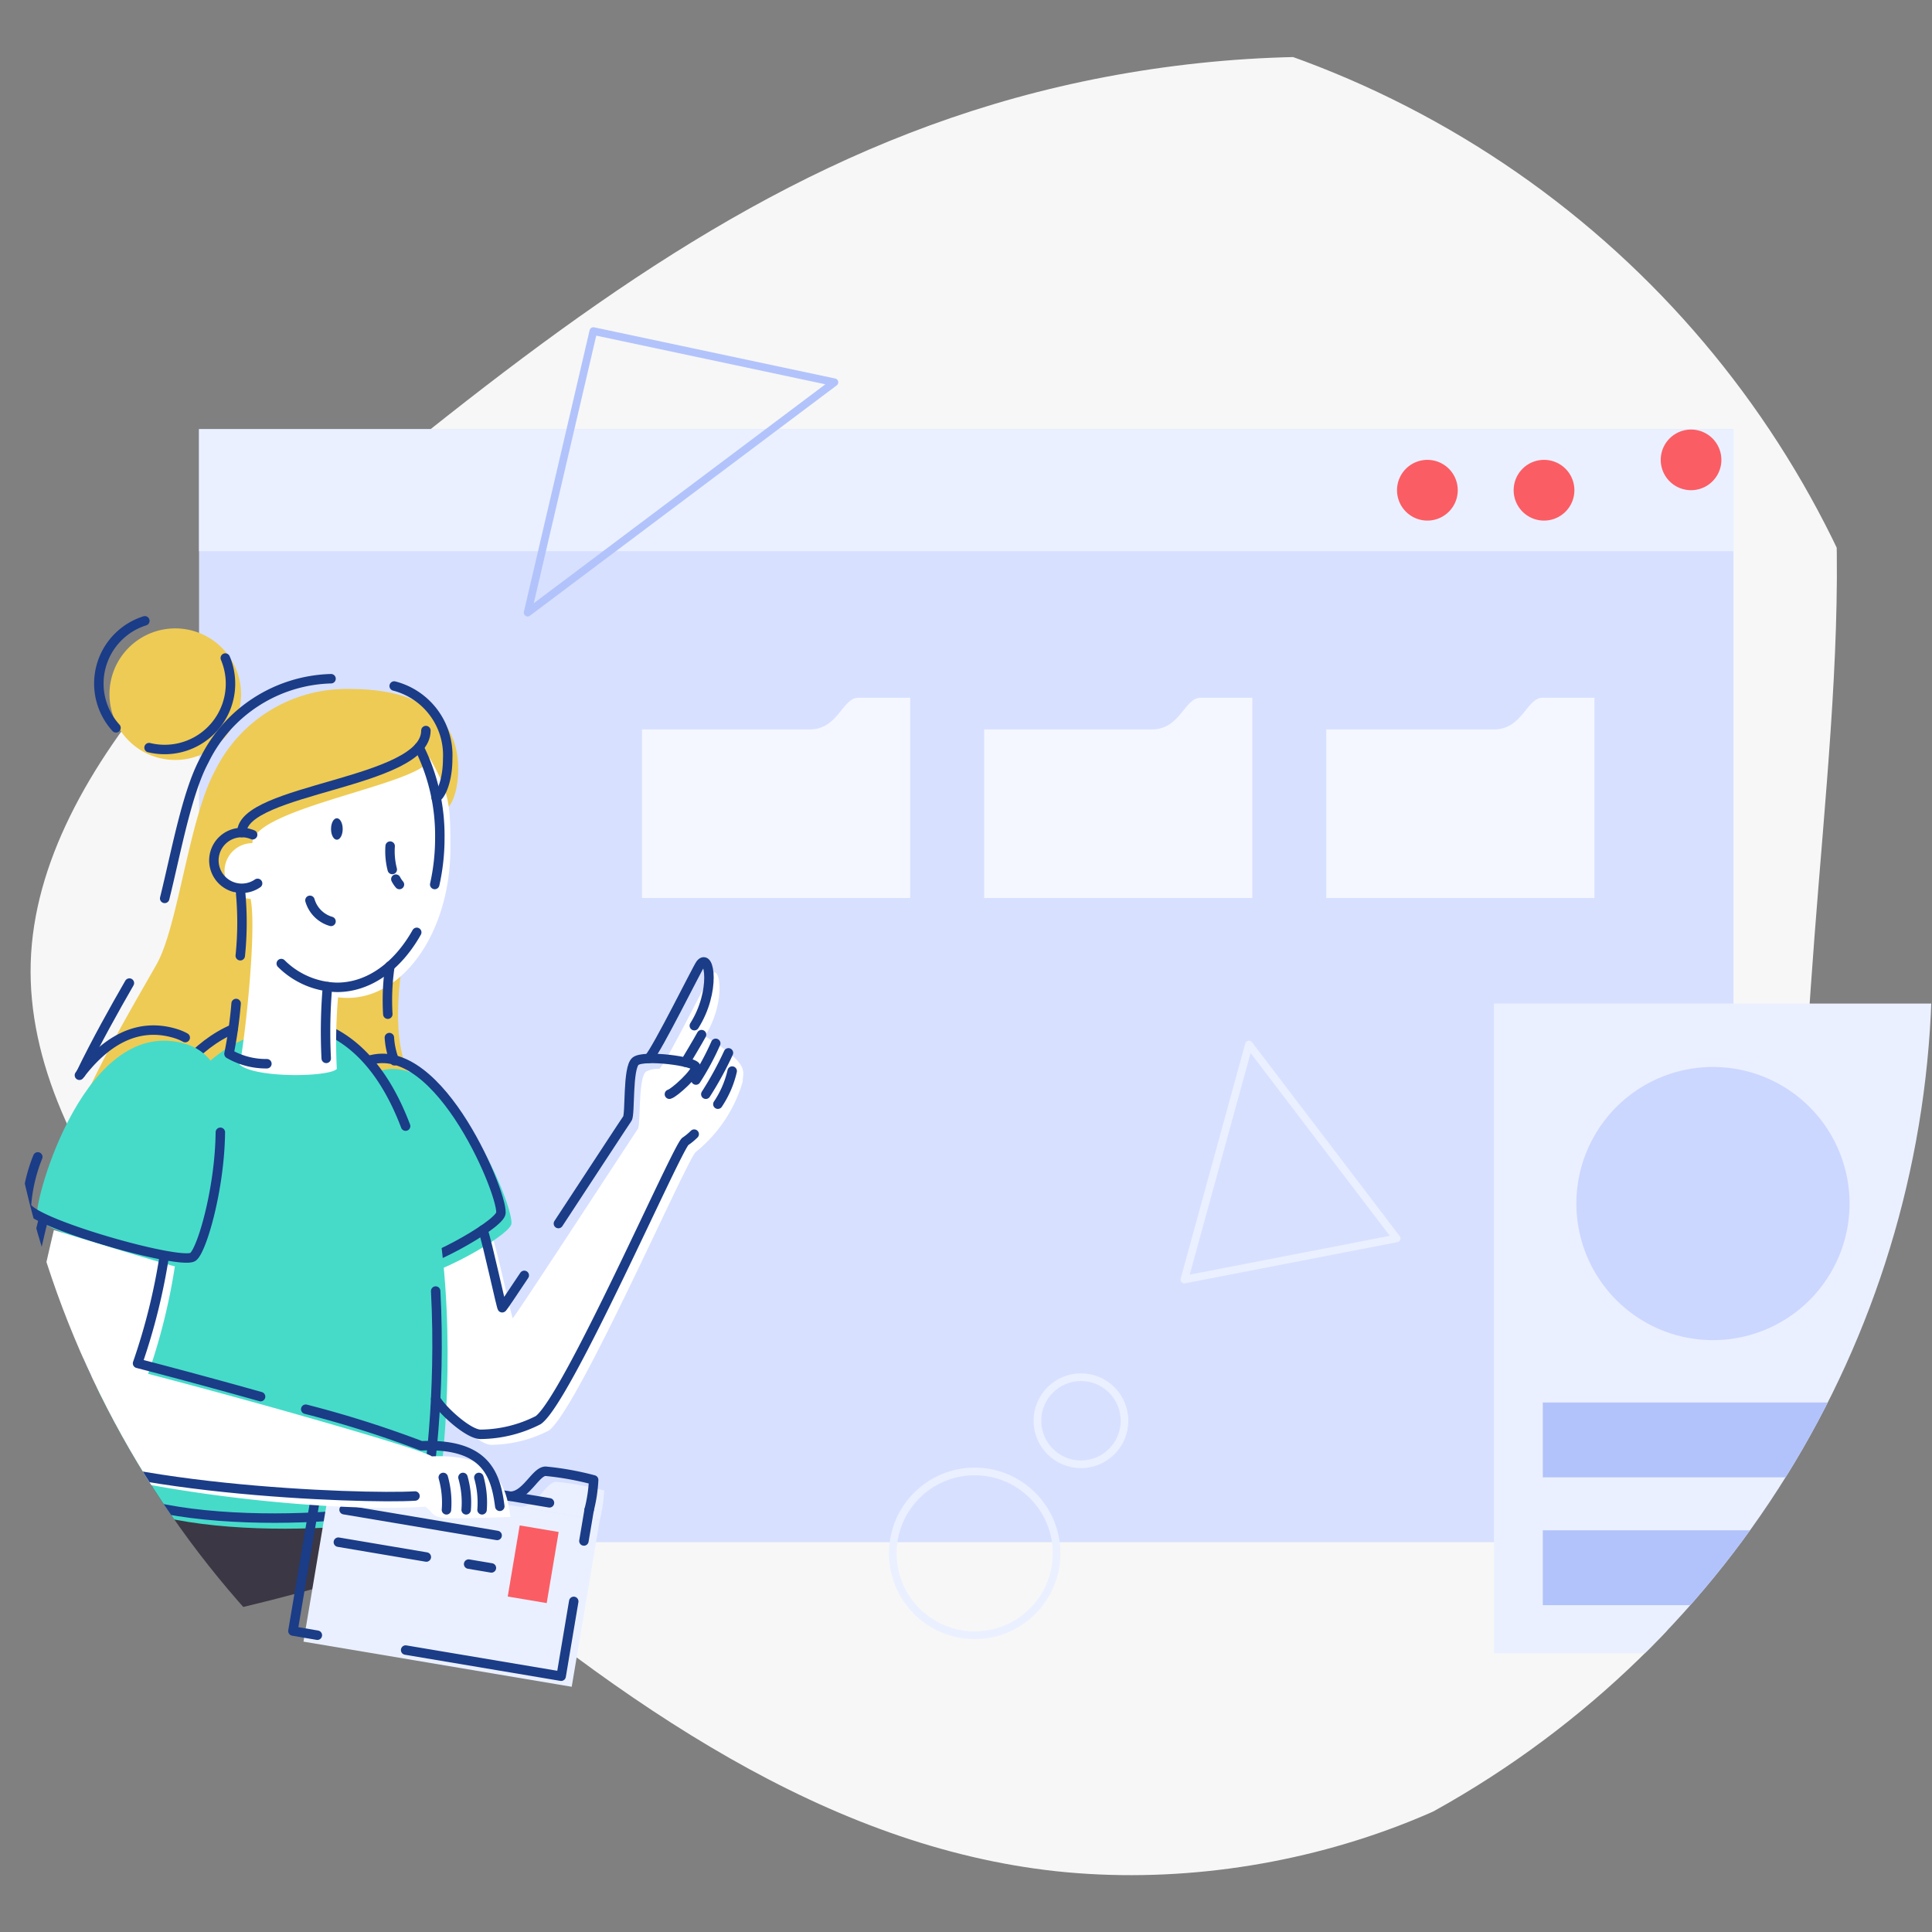 <svg xmlns="http://www.w3.org/2000/svg" xmlns:xlink="http://www.w3.org/1999/xlink" width="130" height="130" viewBox="0 0 130 130"><rect x="0" y="0" width="130" height="130" fill="#808080" stroke="none"/><defs><clipPath id="a"><circle cx="65" cy="65" r="65" transform="translate(540 8677)" fill="#fff" stroke="#707070" stroke-width="1"/></clipPath></defs><g transform="translate(-540 -8677)" clip-path="url(#a)"><g transform="translate(539.967 8680.823)"><path d="M117.585,10.317c8.567,10.637,5.951,30.444,4.544,48.844s-1.524,35.4-10.091,46.944c-8.6,11.557-25.586,17.623-40.937,15.983-15.351-1.667-29.035-11.068-42.542-22.625S1.7,74.233,2.1,60.942s14.547-26.161,28.059-36.8S56.553,5.114,72.878,1.664s36.147-1.982,44.707,8.653" fill="#f7f7f7"/><rect width="103.248" height="74.89" transform="translate(13.426 25.055)" fill="#d7e0ff"/><rect width="103.248" height="8.212" transform="translate(13.426 25.055)" fill="#eaf0ff"/><path d="M98.122,29.161a2.043,2.043,0,1,1-2.041-2.041,2.043,2.043,0,0,1,2.041,2.041" fill="#fb5d64"/><path d="M105.97,29.161a2.043,2.043,0,1,1-2.043-2.041,2.043,2.043,0,0,1,2.043,2.041" fill="#fb5d64"/><path d="M113.817,29.161a2.04,2.04,0,1,1,.007,0" fill="#fb5d64"/><path d="M103.83,43.126c-1.075,0-1.359,2.132-3.272,2.132H89.275V56.6H107.32V43.126Z" fill="#f4f7ff"/><path d="M80.809,43.126c-1.075,0-1.359,2.132-3.272,2.132H66.254V56.6H84.3V43.126Z" fill="#f4f7ff"/><path d="M54.516,45.258H43.231V56.6H61.278V43.126H57.787c-1.073,0-1.357,2.132-3.272,2.132" fill="#f4f7ff"/><path d="M84.072,66.459,79.728,82.275l14.28-2.768Z" fill="none" stroke="#eaf0ff" stroke-linecap="round" stroke-linejoin="round" stroke-width="0.517"/><circle cx="5.51" cy="5.51" r="5.51" transform="translate(60.107 95.188)" fill="none" stroke="#eaf0ff" stroke-linecap="round" stroke-linejoin="round" stroke-width="0.517"/><circle cx="2.93" cy="2.93" r="2.93" transform="translate(69.838 88.846)" fill="none" stroke="#eaf0ff" stroke-linecap="round" stroke-linejoin="round" stroke-width="0.517"/><path d="M39.959,18.455,56.18,21.9,35.536,37.4Z" fill="none" stroke="#b2c3fb" stroke-linecap="round" stroke-linejoin="round" stroke-width="0.517"/><rect width="29.475" height="43.712" transform="translate(100.558 63.705)" fill="#eaf0ff"/><path d="M124.485,77.161a9.19,9.19,0,1,1-9.19-9.19,9.19,9.19,0,0,1,9.19,9.19" fill="#cbd7ff"/><rect width="22.904" height="5.034" transform="translate(103.844 90.548)" fill="#b2c3fb"/><rect width="22.904" height="5.034" transform="translate(103.844 99.149)" fill="#b2c3fb"/><path d="M6.545,95.9c-.045.99-.775,8.078-1.667,10.754,2.988-.394,19.273-3.617,24.172-6.448-.389-2.649-21.073-4.581-22.5-4.306" fill="#3c3744"/><path d="M16.252,42.887a4.426,4.426,0,1,1-4.426-4.426,4.426,4.426,0,0,1,4.426,4.426" fill="#eecb55"/><path d="M30.091,50.561c.315-.148.773-1.145.773-2.623,0-3.674-2.79-5.4-7.253-5.4a9.855,9.855,0,0,0-9.128,5.536c-1.748,3.248-2.46,10.42-3.918,13-.923,1.631-2.881,4.935-4.385,8.042-.565.789-3.405,6.807.932,8.784s24.476,1.164,25.012.315-2.475-6.914-3.465-8.142-2.411-2.79-1.6-8.831.078-9.6.772-9.888a10.545,10.545,0,0,0,2.263-.8" fill="#eecb55"/><path d="M18.9,54.788a1.879,1.879,0,1,1-1.879-1.879A1.879,1.879,0,0,1,18.9,54.788" fill="#fff"/><path d="M5.832,95.188c-.045.99-.775,8.078-1.667,10.754" fill="none" stroke="#1b3c87" stroke-linecap="round" stroke-linejoin="round" stroke-width="0.636"/><path d="M47.465,65.9c1.455-2.3,1.033-4.962.408-4.144-.208.274-2.928,5.784-3.471,6.343h0a1.754,1.754,0,0,0-.9.184c-.551.448-.344,3.586-.551,3.862S34.883,84.5,34.537,84.874c-.034.138-1.033-4.516-1.338-5.339a17.466,17.466,0,0,1-3.329,1.946c.067.532.4,7.112,0,9.249.334.661,2.353,2.666,3.21,2.666a8.665,8.665,0,0,0,3.87-.954c1.927-1.323,9.364-18.4,9.909-18.758a9.475,9.475,0,0,0,3.15-4.73c0-.689.565-1.138-2.549-3.055" fill="#fff"/><path d="M25.51,68.26c4.852-1.585,9.266,9.432,8.922,10.32s-5.243,3.545-6.311,3.4-4.5-13.112-2.611-13.727" fill="#46dbc9"/><path d="M24.8,67.549c4.852-1.585,9.266,9.433,8.922,10.32s-5.243,3.545-6.311,3.407S22.907,68.164,24.8,67.549Z" fill="none" stroke="#1b3c87" stroke-linecap="round" stroke-linejoin="round" stroke-width="0.636"/><path d="M19.669,65.506C33.4,65.828,29.933,96.5,29.3,97.594c-.849,1.474-18.429,2.813-22.621-1.3-.97-.951-.048-31.092,12.988-30.787" fill="#46dbc9"/><path d="M17.366,64.915a7.879,7.879,0,0,1,1.591-.119c4.22.1,6.815,3.062,8.369,7.155" fill="none" stroke="#1b3c87" stroke-linecap="round" stroke-linejoin="round" stroke-width="0.636"/><path d="M29.349,83.048c.372,6.953-.477,13.345-.758,13.834-.849,1.474-18.429,2.813-22.621-1.3-.882-.861-.2-25.894,9.75-30.17" fill="none" stroke="#1b3c87" stroke-linecap="round" stroke-linejoin="round" stroke-width="0.636"/><path d="M28.936,47.168c.028,1.705-11.858,3.319-11.924,5.741s-.105,3.82-.105,3.82c.425,2.258-.5,10.241-.756,11.075,1,.928,6,.861,6.545.3a35.985,35.985,0,0,1,.083-4.823h0a4.837,4.837,0,0,0,.634.043c3.825,0,6.927-4.514,6.927-10.084,0-2.911-.048-3.681-1.4-6.076" fill="#fff"/><path d="M12.582,66.438C17.9,68.09,14.716,80.97,13.7,81.478S2.725,79.14,2.522,78.023s3.286-13.691,10.06-11.585" fill="#46dbc9"/><path d="M14.86,72.365c-.043,3.915-1.3,8.116-1.872,8.4-1.016.508-10.975-2.337-11.178-3.455a10.967,10.967,0,0,1,.766-3.288" fill="none" stroke="#1b3c87" stroke-linecap="round" stroke-linejoin="round" stroke-width="0.636"/><path d="M5.377,68.529c1.629-2.16,3.8-3.639,6.493-2.8a3.238,3.238,0,0,1,.627.267" fill="none" stroke="#1b3c87" stroke-linecap="round" stroke-linejoin="round" stroke-width="0.636"/><path d="M37.606,78.508c2.186-3.328,4.528-6.912,4.64-7.062.207-.276,0-3.414.551-3.862s4.065,0,4.065.4-1.435,1.722-1.786,1.821" fill="none" stroke="#1b3c87" stroke-linecap="round" stroke-linejoin="round" stroke-width="0.636"/><path d="M32.53,78.941c.3.825,1.266,5.37,1.3,5.233.088-.1.665-.954,1.48-2.181" fill="none" stroke="#1b3c87" stroke-linecap="round" stroke-linejoin="round" stroke-width="0.636"/><path d="M46.753,65.193c1.455-2.3,1.033-4.962.408-4.144-.208.274-2.928,5.784-3.471,6.343" fill="none" stroke="#1b3c87" stroke-linecap="round" stroke-linejoin="round" stroke-width="0.636"/><path d="M47.239,65.794c-.195.369-1.087,1.855-1.087,1.855" fill="none" stroke="#1b3c87" stroke-linecap="round" stroke-linejoin="round" stroke-width="0.636"/><path d="M48.193,66.381a17.926,17.926,0,0,1-1.331,2.47" fill="none" stroke="#1b3c87" stroke-linecap="round" stroke-linejoin="round" stroke-width="0.636"/><path d="M49.049,67.022a23.12,23.12,0,0,1-1.523,2.783" fill="none" stroke="#1b3c87" stroke-linecap="round" stroke-linejoin="round" stroke-width="0.636"/><path d="M46.743,72.49a4.193,4.193,0,0,1-.591.487c-.544.357-7.981,17.435-9.909,18.76a8.693,8.693,0,0,1-3.87.952c-.861,0-2.692-1.722-3.024-2.379" fill="none" stroke="#1b3c87" stroke-linecap="round" stroke-linejoin="round" stroke-width="0.636"/><path d="M49.3,68.248a6.639,6.639,0,0,1-.963,2.227" fill="none" stroke="#1b3c87" stroke-linecap="round" stroke-linejoin="round" stroke-width="0.636"/><path d="M28.074,58.913c-1.271,2.261-3.2,3.7-5.365,3.7a5.477,5.477,0,0,1-3.75-1.6" fill="none" stroke="#1b3c87" stroke-linecap="round" stroke-linejoin="round" stroke-width="0.636"/><path d="M28.228,46.457a13.262,13.262,0,0,1,1.4,6.075,14.3,14.3,0,0,1-.344,3.161" fill="none" stroke="#1b3c87" stroke-linecap="round" stroke-linejoin="round" stroke-width="0.636"/><path d="M17.366,55.617a1.876,1.876,0,1,1-.334-3.272" fill="none" stroke="#1b3c87" stroke-linecap="round" stroke-linejoin="round" stroke-width="0.636"/><path d="M23.092,51.958c0,.4-.172.722-.393.722s-.391-.324-.391-.722.172-.723.391-.723.393.324.393.723" fill="#1b3c87"/><path d="M26.669,55.332a1.838,1.838,0,0,0,.241.362" fill="none" stroke="#1b3c87" stroke-linecap="round" stroke-linejoin="round" stroke-width="0.636"/><path d="M26.285,53.11a4.95,4.95,0,0,0,.143,1.574" fill="none" stroke="#1b3c87" stroke-linecap="round" stroke-linejoin="round" stroke-width="0.636"/><path d="M20.889,56.758a2.074,2.074,0,0,0,1.417,1.417" fill="none" stroke="#1b3c87" stroke-linecap="round" stroke-linejoin="round" stroke-width="0.636"/><path d="M21.984,67.392a35.985,35.985,0,0,1,.083-4.823" fill="none" stroke="#1b3c87" stroke-linecap="round" stroke-linejoin="round" stroke-width="0.636"/><path d="M15.921,63.7a29.368,29.368,0,0,1-.479,3.388,4.976,4.976,0,0,0,2.549.665" fill="none" stroke="#1b3c87" stroke-linecap="round" stroke-linejoin="round" stroke-width="0.636"/><path d="M16.2,56.02a21.652,21.652,0,0,1,0,4.466" fill="none" stroke="#1b3c87" stroke-linecap="round" stroke-linejoin="round" stroke-width="0.636"/><path d="M7.838,45.151a4.425,4.425,0,0,1,1.941-7.2" fill="none" stroke="#1b3c87" stroke-linecap="round" stroke-linejoin="round" stroke-width="0.636"/><path d="M15.193,40.455a4.43,4.43,0,0,1-5.131,6.028" fill="none" stroke="#1b3c87" stroke-linecap="round" stroke-linejoin="round" stroke-width="0.636"/><path d="M26.557,42.337a4.806,4.806,0,0,1,3.6,4.89c0,1.478-.458,2.475-.775,2.623" fill="none" stroke="#1b3c87" stroke-linecap="round" stroke-linejoin="round" stroke-width="0.636"/><path d="M11.114,56.628c.779-3.14,1.483-7.087,2.654-9.27a9.783,9.783,0,0,1,8.539-5.512" fill="none" stroke="#1b3c87" stroke-linecap="round" stroke-linejoin="round" stroke-width="0.636"/><path d="M5.468,68.408c1.033-2.137,2.284-4.37,3.272-6.083" fill="none" stroke="#1b3c87" stroke-linecap="round" stroke-linejoin="round" stroke-width="0.636"/><path d="M26.233,65.994a5.143,5.143,0,0,0,.344,1.56" fill="none" stroke="#1b3c87" stroke-linecap="round" stroke-linejoin="round" stroke-width="0.636"/><path d="M26.271,61.176a15.728,15.728,0,0,0-.143,3.243" fill="none" stroke="#1b3c87" stroke-linecap="round" stroke-linejoin="round" stroke-width="0.636"/><path d="M28.691,45.334c0,3.57-12.387,3.893-12.387,6.864" fill="none" stroke="#1b3c87" stroke-linecap="round" stroke-linejoin="round" stroke-width="0.636"/><path d="M34.91,97.551c1.194.2,1.874-1.765,2.6-1.66a19.982,19.982,0,0,1,3.179.577,10,10,0,0,1-.3,2" fill="#eaf0ff"/><rect width="11.364" height="18.302" transform="translate(20.454 106.639) rotate(-80.45)" fill="#eaf0ff"/><path d="M38.639,103.93l-.847,5.036-10.465-1.76" fill="none" stroke="#1b3c87" stroke-linecap="round" stroke-linejoin="round" stroke-width="0.636"/><path d="M39.678,97.761l-.355,2.106" fill="none" stroke="#1b3c87" stroke-linecap="round" stroke-linejoin="round" stroke-width="0.636"/><path d="M21.388,106.207l-1.645-.282,1.895-11.207L37.006,97.3" fill="none" stroke="#1b3c87" stroke-linecap="round" stroke-linejoin="round" stroke-width="0.636"/><path d="M34.2,96.839c1.194.2,1.876-1.765,2.6-1.66a19.982,19.982,0,0,1,3.179.577,10,10,0,0,1-.3,2" fill="none" stroke="#1b3c87" stroke-linecap="round" stroke-linejoin="round" stroke-width="0.636"/><rect width="4.852" height="2.659" transform="translate(34.197 103.604) rotate(-80.45)" fill="#fb5d64"/><path d="M23.185,97.761l10.3,1.733" fill="none" stroke="#1b3c87" stroke-linecap="round" stroke-linejoin="round" stroke-width="0.636"/><path d="M31.566,101.421l1.533.258" fill="none" stroke="#1b3c87" stroke-linecap="round" stroke-linejoin="round" stroke-width="0.636"/><path d="M22.8,99.946l5.92,1" fill="none" stroke="#1b3c87" stroke-linecap="round" stroke-linejoin="round" stroke-width="0.636"/><path d="M34.375,98.245c-.269-2.067-.89-4.261-5.284-4.072C28.5,93.7,16.957,90.424,10,88.619a40.765,40.765,0,0,0,1.8-7.234c-.517-.1-8.142-2.442-8.142-2.442S.47,92.273,1.163,93.388c4.266,2.718,20.27,4.676,27.5,4.168.506.4.437.648,1.156.749s4.561-.06,4.561-.06" fill="#fff"/><path d="M20.606,91a72.167,72.167,0,0,1,7.771,2.461c4.4-.189,5.017,2,5.286,4.072" fill="none" stroke="#1b3c87" stroke-linecap="round" stroke-linejoin="round" stroke-width="0.636"/><path d="M11.089,80.68a41.366,41.366,0,0,1-1.8,7.234c2.422.625,5.4,1.43,8.278,2.239" fill="none" stroke="#1b3c87" stroke-linecap="round" stroke-linejoin="round" stroke-width="0.636"/><path d="M29.859,95.591a6.252,6.252,0,0,1,.215,2.179" fill="none" stroke="#1b3c87" stroke-linecap="round" stroke-linejoin="round" stroke-width="0.636"/><path d="M31.185,95.591a6.171,6.171,0,0,1,.215,2.179" fill="none" stroke="#1b3c87" stroke-linecap="round" stroke-linejoin="round" stroke-width="0.636"/><path d="M32.255,95.591a6.214,6.214,0,0,1,.214,2.179" fill="none" stroke="#1b3c87" stroke-linecap="round" stroke-linejoin="round" stroke-width="0.636"/><path d="M.629,89.273c-.3,1.857-.429,3.245-.172,3.4,5.965,3.789,23.991,4.382,27.5,4.168" fill="none" stroke="#1b3c87" stroke-linecap="round" stroke-linejoin="round" stroke-width="0.636"/><path d="M2.947,78.238c-.065.231-.68,2.814-1.3,5.737" fill="none" stroke="#1b3c87" stroke-linecap="round" stroke-linejoin="round" stroke-width="0.636"/></g></g></svg>